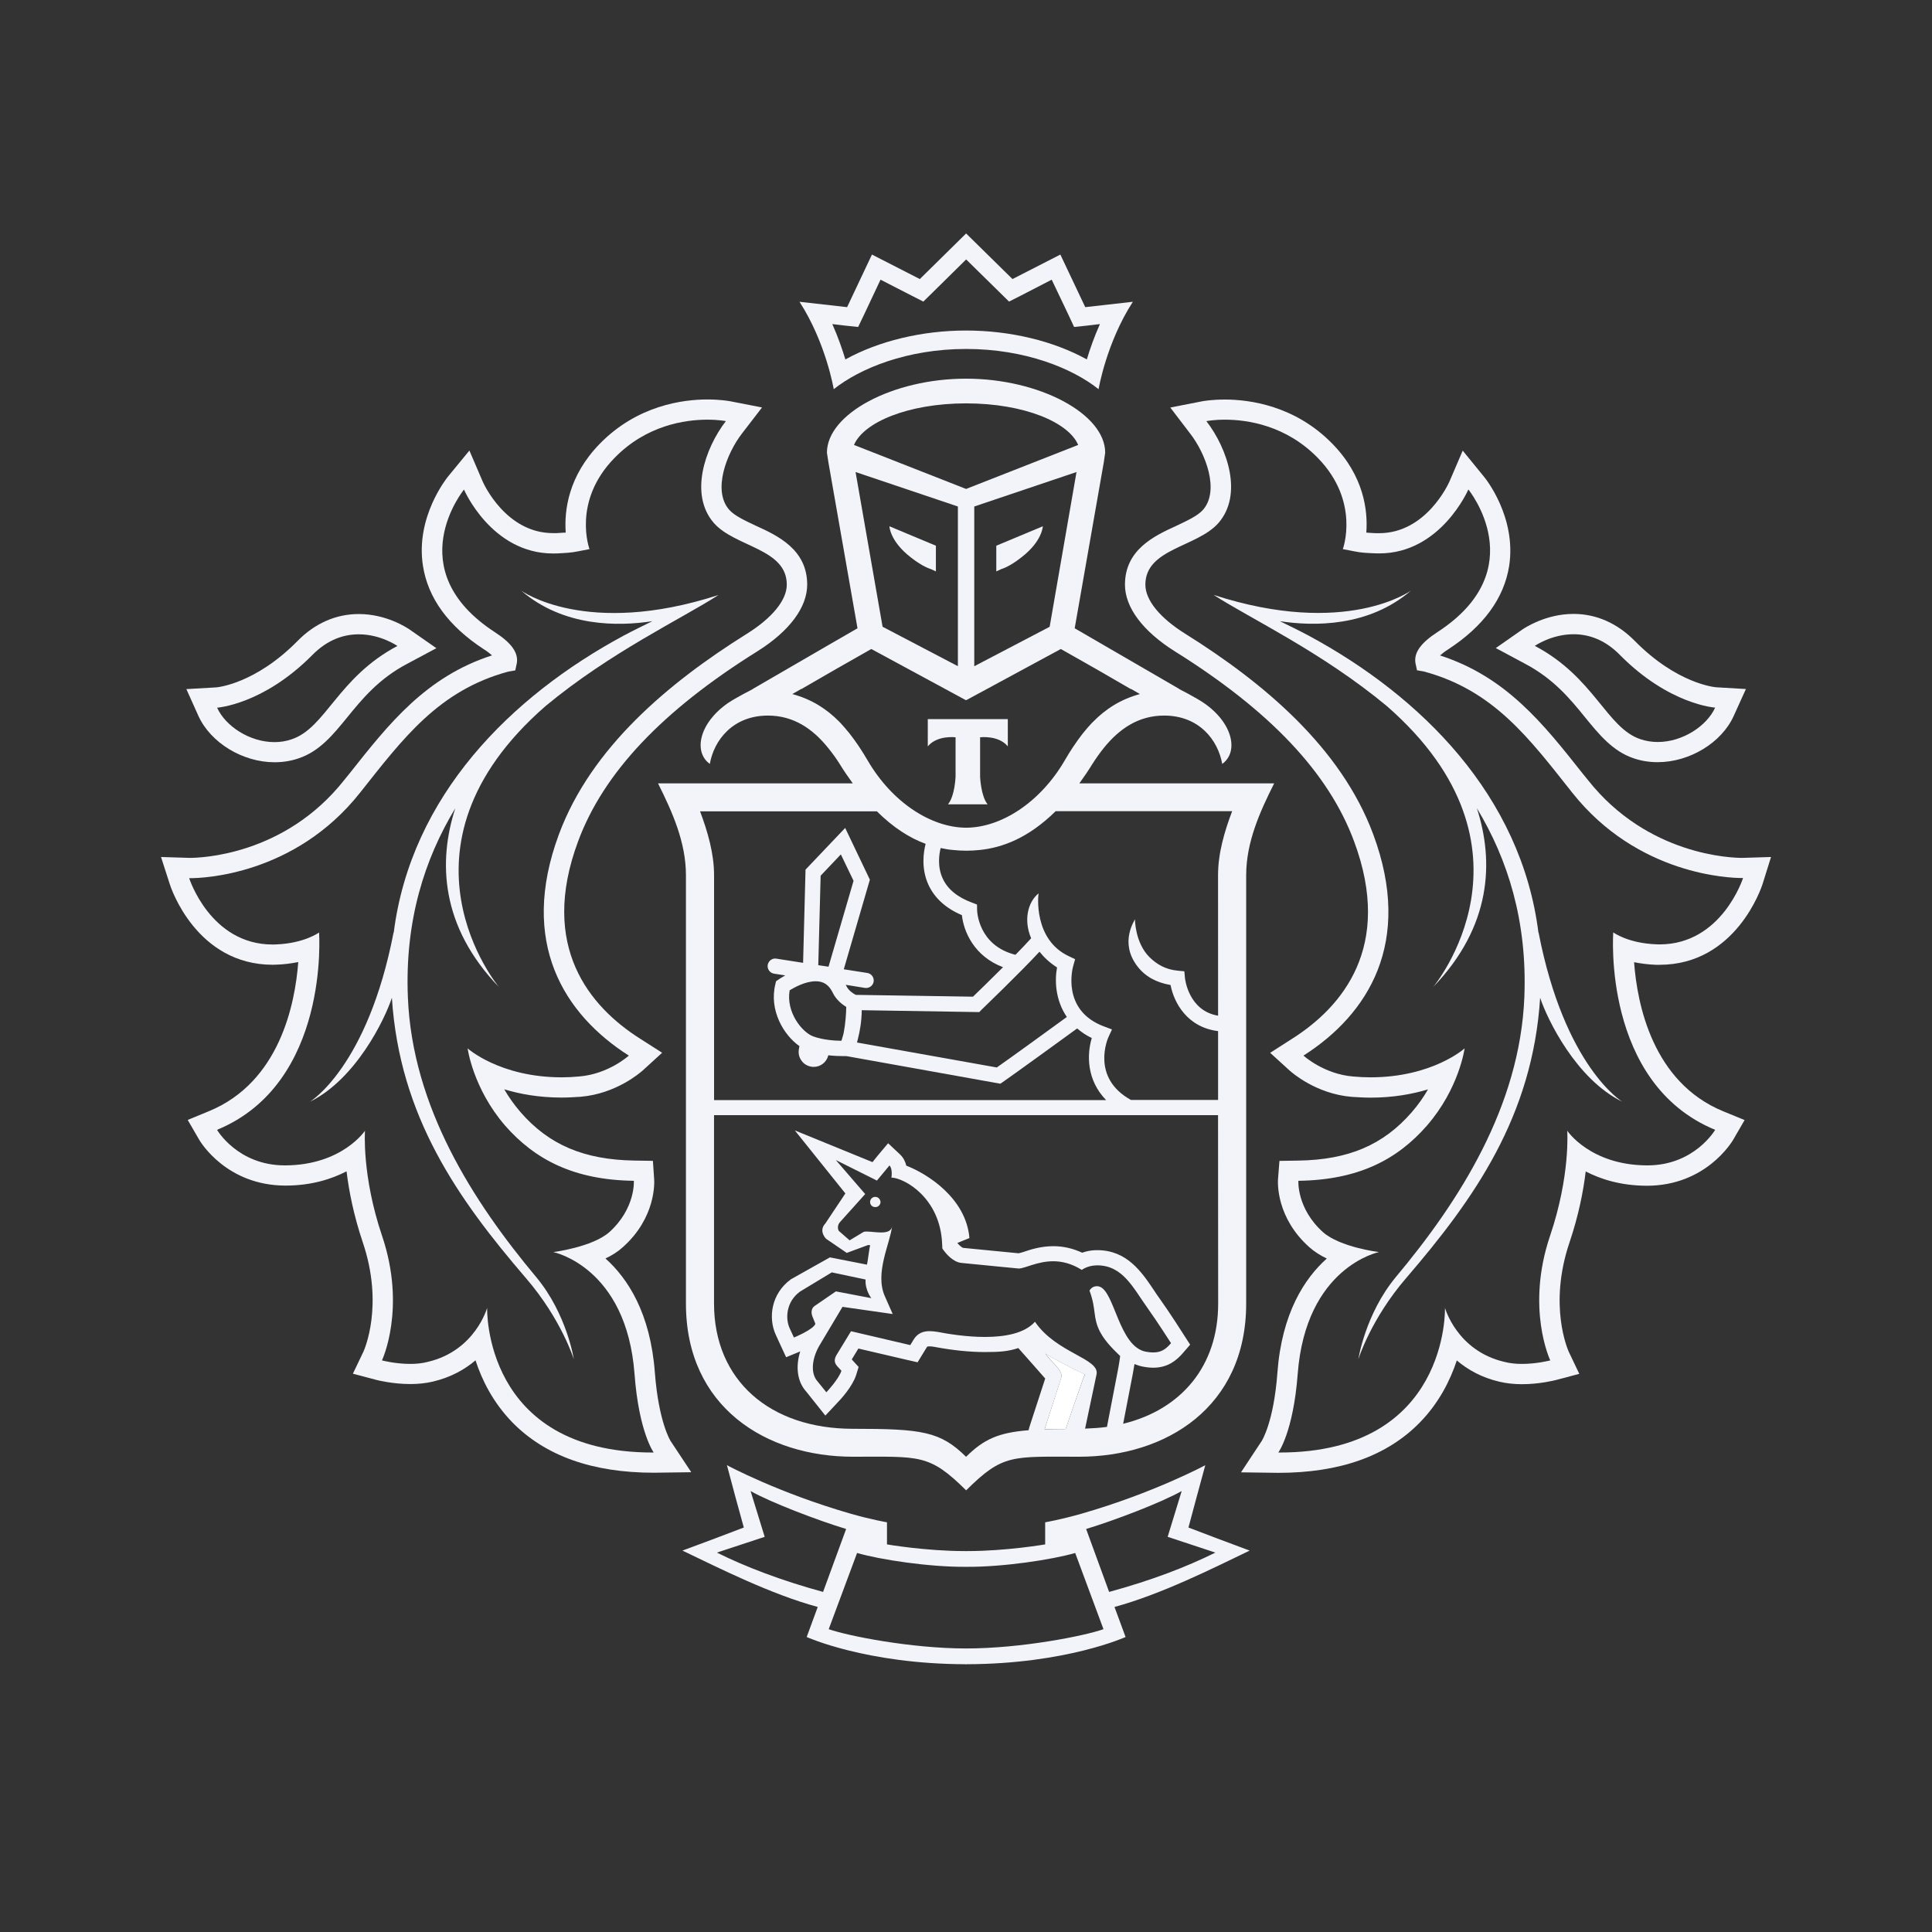 <svg width="50" height="50" viewBox="0 0 50 50" fill="none" xmlns="http://www.w3.org/2000/svg">
<rect x="0" y="0" width="50" height="50" fill="#333333" stroke="none"/>
<mask id="mask0" mask-type="alpha" maskUnits="userSpaceOnUse" x="0" y="0" width="50" height="50">
<circle cx="25" cy="25" r="25" fill="#C4C4C4"/>
</mask>
<g mask="url(#mask0)">
<path d="M27.034 36.991C27.199 36.985 27.38 36.981 27.579 36.981C27.579 36.981 28.05 35.61 28.077 35.566C27.812 35.45 27.263 35.161 27.051 35.029C27.191 35.236 27.531 35.475 27.463 35.658L27.034 36.991Z" fill="white"/>
<path d="M22.659 30.976C22.585 30.97 22.523 31.027 22.518 31.099C22.513 31.174 22.569 31.238 22.645 31.239C22.717 31.246 22.781 31.19 22.788 31.116C22.788 31.045 22.735 30.978 22.659 30.976Z" fill="#F3F4FA"/>
<path d="M31.508 39.818L30.757 39.532L30.964 38.761L31.193 37.919C31.193 37.919 29.861 38.637 27.984 39.176C27.451 39.328 27.049 39.397 27.049 39.397V39.969C27.049 39.969 26.045 40.142 25.031 40.142H25.019H25.004H24.985H24.973C23.958 40.142 22.955 39.969 22.955 39.969V39.397C22.955 39.397 22.551 39.328 22.02 39.176C20.143 38.637 18.813 37.919 18.813 37.919L19.038 38.761L19.25 39.532L18.497 39.818L17.662 40.129C18.62 40.588 19.948 41.258 21.163 41.588L20.877 42.366C20.877 42.366 22.418 43.064 24.985 43.07V43.072H24.993H25.004H25.014H25.021V43.07C27.591 43.064 29.13 42.366 29.13 42.366L28.843 41.588C30.058 41.258 31.388 40.588 32.342 40.129L31.508 39.818ZM18.553 40.181L19.79 39.773L19.425 38.588C19.969 38.895 21.191 39.356 21.898 39.57L21.301 41.199C20.209 40.9 19.3 40.552 18.553 40.181ZM25.004 42.662C23.569 42.662 21.929 42.333 21.447 42.163L22.181 40.191C22.789 40.367 24.055 40.555 24.975 40.549H24.976H25.004H25.029H25.032C25.952 40.555 27.215 40.367 27.826 40.191L28.558 42.163C28.076 42.335 26.438 42.662 25.004 42.662ZM28.704 41.199L28.109 39.57C28.818 39.356 30.037 38.895 30.582 38.588L30.219 39.773L31.454 40.181C30.706 40.552 29.801 40.9 28.704 41.199Z" fill="#F3F4FA"/>
<path d="M25.003 9.031C26.532 9.031 27.756 9.534 28.431 10.072C28.431 10.072 28.632 8.871 29.318 7.81L28.086 7.949L27.442 6.588L26.203 7.222L25.003 6.042L23.805 7.222L22.566 6.588L21.923 7.949L20.691 7.81C21.377 8.871 21.577 10.072 21.577 10.072C22.255 9.534 23.475 9.031 25.003 9.031ZM21.867 8.426L22.209 8.462L22.357 8.153L22.788 7.238L23.587 7.648L23.896 7.805L24.143 7.563L25.004 6.714L25.868 7.563L26.114 7.805L26.424 7.648L27.218 7.238L27.654 8.153L27.798 8.462L28.14 8.426L28.466 8.387C28.316 8.722 28.206 9.039 28.127 9.302C27.266 8.825 26.144 8.554 25.001 8.554C23.863 8.554 22.743 8.825 21.878 9.302C21.798 9.039 21.689 8.72 21.54 8.387L21.867 8.426Z" fill="#F3F4FA"/>
<path d="M42.946 24.969C44.925 24.969 45.586 22.968 45.614 22.883L45.834 22.179L45.092 22.202H45.089C44.827 22.202 42.645 22.145 41.098 20.19L40.951 20.009C39.94 18.731 38.981 17.517 37.268 16.963C37.317 16.919 37.388 16.863 37.485 16.801C38.394 16.206 38.924 15.484 39.057 14.646C39.251 13.384 38.442 12.379 38.406 12.338L37.855 11.662L37.511 12.464C37.488 12.515 36.909 13.799 35.692 13.799H35.602C35.518 13.794 35.439 13.791 35.36 13.784C35.403 13.211 35.297 12.323 34.489 11.492C33.517 10.49 32.323 10.34 31.698 10.34C31.364 10.34 31.142 10.38 31.119 10.384L30.287 10.547L30.8 11.219C31.203 11.737 31.568 12.693 31.135 13.193C30.997 13.351 30.713 13.48 30.44 13.61C29.879 13.866 29.114 14.222 29.114 15.131C29.114 15.719 29.573 16.334 30.405 16.857C32.869 18.396 34.388 20.002 35.044 21.776C36.059 24.503 34.735 26.059 33.449 26.877L32.872 27.247L33.377 27.707C33.444 27.766 34.062 28.307 34.975 28.386C35.148 28.397 35.314 28.407 35.469 28.407C36.054 28.407 36.552 28.315 36.957 28.193C36.845 28.387 36.709 28.585 36.536 28.784C35.801 29.631 34.896 30.017 33.596 30.036L33.112 30.044L33.074 30.526C33.069 30.623 33.033 31.517 33.885 32.277C34.015 32.394 34.173 32.491 34.337 32.571C33.76 33.087 33.173 33.986 33.059 35.527C32.964 36.813 32.655 37.289 32.652 37.294L32.117 38.104L33.083 38.117C34.678 38.117 35.9 37.679 36.746 36.813C37.246 36.3 37.532 35.721 37.702 35.208C37.98 35.444 38.338 35.65 38.805 35.759C38.983 35.8 39.177 35.823 39.386 35.823C39.836 35.823 40.213 35.728 40.256 35.718L40.872 35.555L40.599 34.983C40.58 34.937 40.065 33.79 40.619 32.153C40.858 31.445 40.979 30.811 41.038 30.317C41.427 30.518 41.946 30.685 42.619 30.687C44.145 30.687 44.818 29.554 44.849 29.507L45.15 28.987L44.592 28.758C42.773 28.008 42.37 25.993 42.29 24.902C42.454 24.933 42.642 24.962 42.854 24.969H42.946ZM44.388 29.24C44.388 29.24 43.855 30.16 42.634 30.16H42.619C41.152 30.152 40.56 29.263 40.56 29.263C40.56 29.263 40.645 30.42 40.116 31.981C39.48 33.862 40.121 35.207 40.121 35.207C40.121 35.207 39.779 35.298 39.384 35.298C39.233 35.298 39.075 35.283 38.927 35.244C37.702 34.955 37.396 33.847 37.396 33.847C37.396 33.847 37.509 37.591 33.117 37.591H33.083C33.083 37.591 33.469 37.068 33.584 35.563C33.793 32.785 35.686 32.404 35.686 32.404C35.686 32.404 34.676 32.278 34.239 31.888C33.554 31.272 33.602 30.559 33.602 30.559C35.148 30.538 36.159 30.015 36.931 29.128C37.766 28.167 37.904 27.132 37.904 27.132C37.904 27.132 37.074 27.881 35.467 27.881C35.325 27.881 35.174 27.874 35.02 27.86C34.26 27.799 33.734 27.319 33.734 27.319C35.406 26.253 36.58 24.393 35.539 21.592C34.706 19.349 32.703 17.672 30.686 16.409C30.015 15.992 29.642 15.53 29.642 15.131C29.642 14.193 30.984 14.164 31.535 13.533C32.17 12.801 31.772 11.613 31.221 10.899C31.221 10.899 31.407 10.861 31.7 10.861C32.28 10.861 33.285 11.006 34.11 11.856C35.207 12.984 34.752 14.211 34.752 14.211L35.046 14.268C35.222 14.306 35.396 14.312 35.577 14.32C35.617 14.32 35.656 14.322 35.696 14.322C37.289 14.322 38.001 12.667 38.001 12.667C38.001 12.667 39.695 14.737 37.202 16.358C36.773 16.636 36.584 16.893 36.633 17.167L36.672 17.347L36.85 17.378C38.657 17.865 39.572 19.104 40.688 20.512C42.384 22.655 44.783 22.723 45.079 22.723H45.11C45.11 22.723 44.563 24.441 42.949 24.441C42.923 24.441 42.9 24.441 42.872 24.439C42.13 24.413 41.751 24.13 41.751 24.13C41.751 24.13 41.459 28.031 44.388 29.24Z" fill="#F3F4FA"/>
<path d="M39.471 17.179C40.209 17.569 40.639 18.092 41.015 18.556C41.385 19.009 41.737 19.445 42.286 19.627C42.482 19.694 42.69 19.725 42.9 19.725C43.726 19.725 44.554 19.223 44.868 18.529L45.184 17.832L44.419 17.787C44.383 17.785 43.4 17.697 42.305 16.584C41.854 16.128 41.31 15.888 40.723 15.888C40.006 15.888 39.474 16.244 39.415 16.28L38.711 16.772L39.471 17.179ZM40.724 16.414C41.093 16.414 41.522 16.538 41.928 16.955C43.203 18.241 44.388 18.313 44.388 18.313C44.173 18.787 43.548 19.203 42.901 19.203C42.752 19.203 42.602 19.18 42.453 19.13C41.576 18.836 41.262 17.528 39.721 16.715C39.721 16.715 40.152 16.414 40.724 16.414Z" fill="#F3F4FA"/>
<path d="M39.816 24.122V24.148C39.373 20.589 36.771 18.018 33.877 16.455C33.608 16.312 33.362 16.192 33.122 16.076C34.003 16.211 35.422 16.227 36.518 15.283C36.518 15.283 34.842 16.509 31.408 15.396C32.359 16.009 34.205 16.873 35.891 18.273C40.106 21.954 37.09 25.544 37.09 25.544C38.605 23.973 38.667 22.29 38.221 20.916C39.019 22.235 39.529 23.836 39.45 25.81C39.333 28.639 37.769 31.085 36.123 33.051C35.332 34.006 35.154 35.177 35.154 35.177C35.154 35.177 35.473 34.143 36.389 33.079C38.154 31.026 39.662 28.894 39.859 25.822C40.042 26.379 40.793 27.93 41.986 28.513C41.989 28.515 40.491 27.618 39.816 24.122Z" fill="#F3F4FA"/>
<path d="M17.354 37.292C17.352 37.287 17.047 36.811 16.948 35.525C16.833 33.984 16.247 33.086 15.669 32.569C15.836 32.491 15.991 32.394 16.121 32.275C16.971 31.515 16.935 30.621 16.93 30.525L16.897 30.043L16.41 30.035C15.113 30.013 14.207 29.628 13.472 28.783C13.3 28.583 13.162 28.386 13.05 28.191C13.455 28.314 13.95 28.405 14.537 28.405C14.695 28.405 14.858 28.395 15.03 28.384C15.943 28.305 16.562 27.766 16.631 27.706L17.136 27.245L16.558 26.876C15.267 26.055 13.948 24.5 14.961 21.774C15.618 20.001 17.136 18.394 19.602 16.855C20.434 16.332 20.89 15.717 20.89 15.129C20.89 14.221 20.127 13.863 19.566 13.608C19.293 13.479 19.009 13.35 18.87 13.191C18.436 12.693 18.803 11.735 19.204 11.217L19.721 10.545L18.885 10.382C18.861 10.379 18.642 10.338 18.306 10.338C17.681 10.338 16.491 10.488 15.517 11.49C14.707 12.323 14.6 13.211 14.641 13.783C14.562 13.789 14.483 13.792 14.401 13.797H14.312C13.092 13.797 12.514 12.513 12.492 12.462L12.148 11.66L11.592 12.336C11.561 12.377 10.748 13.384 10.946 14.644C11.077 15.482 11.607 16.204 12.516 16.799C12.615 16.861 12.684 16.917 12.733 16.961C11.021 17.515 10.064 18.731 9.053 20.009L8.906 20.19C7.361 22.145 5.173 22.202 4.912 22.202L4.167 22.179L4.394 22.883C4.42 22.968 5.08 24.968 7.06 24.968L7.155 24.965C7.364 24.959 7.551 24.931 7.719 24.898C7.637 25.988 7.234 28.003 5.413 28.755L4.858 28.984L5.159 29.503C5.188 29.551 5.863 30.683 7.392 30.683C8.059 30.682 8.579 30.515 8.969 30.314C9.028 30.808 9.15 31.442 9.388 32.149C9.942 33.786 9.426 34.934 9.406 34.98L9.133 35.551L9.752 35.715C9.793 35.725 10.173 35.819 10.622 35.819C10.832 35.819 11.026 35.797 11.201 35.756C11.669 35.646 12.031 35.44 12.306 35.205C12.473 35.718 12.761 36.297 13.259 36.81C14.108 37.676 15.328 38.114 16.923 38.114L17.89 38.101L17.354 37.292ZM16.887 37.591C12.495 37.591 12.607 33.847 12.607 33.847C12.607 33.847 12.301 34.955 11.075 35.244C10.929 35.283 10.773 35.298 10.62 35.298C10.225 35.298 9.885 35.207 9.885 35.207C9.885 35.207 10.523 33.862 9.887 31.981C9.36 30.42 9.446 29.263 9.446 29.263C9.446 29.263 8.855 30.152 7.387 30.16H7.372C6.15 30.16 5.617 29.24 5.617 29.24C8.545 28.033 8.257 24.133 8.257 24.133C8.257 24.133 7.877 24.415 7.134 24.442C7.107 24.444 7.083 24.444 7.056 24.444C5.442 24.444 4.896 22.727 4.896 22.727H4.928C5.226 22.727 7.622 22.658 9.318 20.515C10.434 19.107 11.35 17.87 13.154 17.381L13.335 17.35L13.374 17.17C13.424 16.896 13.236 16.639 12.807 16.361C10.314 14.739 12.008 12.67 12.008 12.67C12.008 12.67 12.717 14.324 14.314 14.324C14.353 14.324 14.389 14.322 14.43 14.322C14.61 14.312 14.787 14.306 14.961 14.268L15.256 14.211C15.256 14.211 14.8 12.983 15.899 11.856C16.724 11.005 17.729 10.861 18.308 10.861C18.602 10.861 18.785 10.898 18.785 10.898C18.236 11.614 17.838 12.8 18.473 13.533C19.022 14.162 20.362 14.193 20.362 15.131C20.362 15.528 19.989 15.992 19.318 16.409C17.3 17.672 15.297 19.349 14.465 21.592C13.425 24.393 14.598 26.251 16.274 27.319C16.274 27.319 15.748 27.799 14.986 27.859C14.832 27.874 14.682 27.881 14.537 27.881C12.932 27.881 12.102 27.132 12.102 27.132C12.102 27.132 12.24 28.167 13.07 29.128C13.847 30.015 14.858 30.538 16.404 30.559C16.404 30.559 16.453 31.271 15.769 31.888C15.33 32.276 14.32 32.404 14.32 32.404C14.32 32.404 16.215 32.785 16.422 35.563C16.535 37.068 16.918 37.591 16.918 37.591H16.887Z" fill="#F3F4FA"/>
<path d="M7.104 19.727C7.316 19.727 7.523 19.696 7.719 19.629C8.272 19.447 8.622 19.011 8.992 18.558C9.37 18.094 9.796 17.571 10.534 17.181L11.294 16.775L10.589 16.284C10.53 16.246 10 15.891 9.285 15.891C8.696 15.891 8.15 16.13 7.701 16.588C6.606 17.699 5.624 17.789 5.588 17.79L4.823 17.834L5.137 18.532C5.453 19.223 6.28 19.727 7.104 19.727ZM8.078 16.957C8.486 16.54 8.915 16.416 9.285 16.416C9.854 16.416 10.285 16.717 10.285 16.717C8.745 17.532 8.43 18.838 7.55 19.132C7.405 19.183 7.254 19.206 7.104 19.206C6.458 19.206 5.833 18.79 5.619 18.315C5.619 18.313 6.803 18.241 8.078 16.957Z" fill="#F3F4FA"/>
<path d="M10.556 25.812C10.474 23.838 10.984 22.237 11.783 20.918C11.337 22.292 11.398 23.976 12.914 25.546C12.914 25.546 9.898 21.956 14.115 18.276C15.802 16.875 17.647 16.011 18.596 15.398C15.164 16.511 13.488 15.285 13.488 15.285C14.583 16.23 16.003 16.213 16.884 16.076C16.646 16.192 16.396 16.313 16.131 16.455C13.233 18.019 10.633 20.59 10.188 24.149V24.121C9.515 27.616 8.019 28.514 8.019 28.514C9.209 27.93 9.959 26.381 10.142 25.822C10.341 28.894 11.849 31.027 13.613 33.08C14.529 34.143 14.851 35.178 14.851 35.178C14.851 35.178 14.672 34.006 13.878 33.052C12.235 31.089 10.671 28.641 10.556 25.812Z" fill="#F3F4FA"/>
<path d="M24.011 18.61V19.316C24.256 19.02 24.73 19.081 24.73 19.081V20.099C24.73 20.099 24.713 20.599 24.534 20.816H25.047H25.559C25.383 20.6 25.365 20.099 25.365 20.099V19.081C25.365 19.081 25.838 19.02 26.082 19.316V18.61H25.047H24.011Z" fill="#F3F4FA"/>
<path d="M23.57 14.424C23.897 14.682 24.087 14.724 24.093 14.729L24.221 14.788V14.123L23.018 13.62C23.018 13.621 23.029 14.005 23.57 14.424Z" fill="#F3F4FA"/>
<path d="M26.434 14.424C26.978 14.005 26.988 13.62 26.988 13.62L25.784 14.123V14.788L25.911 14.729C25.919 14.724 26.107 14.682 26.434 14.424Z" fill="#F3F4FA"/>
<path d="M28.602 11.716C28.602 10.707 26.893 9.8 25.007 9.8H25.006H25.001H24.996C23.109 9.8 21.401 10.707 21.401 11.716L21.439 11.964L22.192 16.26L21.435 16.697L19.478 17.832H19.485C19.485 17.832 19.044 18.056 18.84 18.195C18.095 18.71 17.938 19.46 18.37 19.77C18.477 19.159 18.964 18.519 19.875 18.519C20.531 18.519 21.031 18.855 21.435 19.36C21.539 19.488 21.638 19.623 21.73 19.77C21.843 19.955 21.957 20.117 22.07 20.274H17.03C17.4 21.014 17.752 21.798 17.752 22.65V33.736C17.752 36.419 19.829 37.7 22.075 37.7C23.812 37.7 24.045 37.622 25.004 38.57C25.958 37.62 26.191 37.7 27.929 37.7C30.177 37.7 32.251 36.419 32.251 33.736V22.65C32.251 21.798 32.603 21.014 32.975 20.274H27.933C28.045 20.119 28.158 19.955 28.272 19.77C28.365 19.623 28.462 19.488 28.564 19.36C28.972 18.854 29.47 18.519 30.127 18.519C31.038 18.519 31.523 19.158 31.631 19.77C32.064 19.46 31.907 18.71 31.158 18.195C30.957 18.056 30.516 17.832 30.516 17.832H30.523L28.566 16.697L27.813 16.26L28.566 11.964L28.602 11.716ZM22.142 12.216L24.79 13.108V17.241L22.841 16.22L22.142 12.216ZM22.69 20.994C23.124 21.424 23.55 21.691 23.955 21.838C23.902 22.045 23.833 22.473 24.029 22.9C24.188 23.243 24.478 23.508 24.894 23.684C24.94 24.109 25.209 24.748 25.958 25.031C25.63 25.359 25.311 25.668 25.181 25.794L22.147 25.747C22.078 25.712 21.962 25.636 21.909 25.526C21.902 25.511 21.892 25.503 21.888 25.487L22.383 25.567C22.394 25.569 22.404 25.569 22.414 25.569C22.509 25.569 22.593 25.503 22.61 25.405C22.626 25.296 22.552 25.196 22.445 25.18L21.837 25.085L22.512 22.766L21.873 21.427L20.847 22.506L20.784 24.918L20.095 24.81C19.988 24.789 19.886 24.867 19.868 24.974C19.852 25.08 19.924 25.18 20.033 25.199L20.322 25.243C20.218 25.302 20.151 25.348 20.143 25.354L20.084 25.395L20.067 25.467C19.899 26.144 20.279 26.786 20.689 27.073L20.674 27.159C20.658 27.263 20.68 27.364 20.743 27.449C20.802 27.536 20.894 27.588 20.996 27.606C21.018 27.61 21.041 27.611 21.06 27.611C21.238 27.611 21.393 27.489 21.437 27.311C21.59 27.328 21.73 27.332 21.825 27.332H21.906L25.887 28.046L25.954 28.002C26.272 27.781 27.48 26.905 27.877 26.616C27.985 26.709 28.107 26.794 28.255 26.864C28.127 27.293 28.119 27.951 28.627 28.471H18.48V22.651C18.48 22.088 18.314 21.521 18.118 20.998H22.69V20.994ZM27.61 26.319C27.207 26.613 26.172 27.364 25.797 27.626L22.179 26.98C22.187 26.948 22.195 26.917 22.203 26.884C22.251 26.698 22.299 26.443 22.302 26.144L25.343 26.193L25.4 26.134C25.446 26.088 26.41 25.163 26.902 24.63C27.018 24.776 27.165 24.915 27.356 25.037C27.29 25.39 27.318 25.894 27.61 26.319ZM21.554 25.696C21.639 25.874 21.794 25.993 21.901 26.06C21.898 26.227 21.881 26.487 21.837 26.716C21.827 26.766 21.814 26.814 21.799 26.861C21.791 26.89 21.782 26.915 21.776 26.935C21.616 26.935 21.302 26.915 21.046 26.822C20.761 26.717 20.337 26.199 20.436 25.629C20.559 25.554 20.843 25.395 21.11 25.395C21.315 25.394 21.455 25.49 21.554 25.696ZM21.177 24.979L21.238 22.663L21.761 22.112L22.09 22.795L21.442 25.018L21.177 24.979ZM27.578 36.983C27.38 36.983 27.198 36.986 27.033 36.993L27.464 35.661C27.532 35.476 27.191 35.239 27.051 35.032C27.263 35.164 27.813 35.453 28.078 35.57C28.049 35.612 27.578 36.983 27.578 36.983ZM28.929 35.47L28.648 36.928C28.469 36.952 28.278 36.965 28.082 36.973L28.378 35.571C28.467 35.154 27.341 35.025 26.785 34.207C26.514 34.511 26.002 34.6 25.489 34.6C25.02 34.6 24.552 34.525 24.267 34.47C24.195 34.458 24.126 34.45 24.058 34.45C23.894 34.45 23.744 34.501 23.641 34.674L23.558 34.811L22.024 34.452L21.642 35.079C21.588 35.181 21.585 35.267 21.672 35.362L21.776 35.475C21.705 35.697 21.386 36.032 21.386 36.032L21.157 35.749C20.977 35.548 21.006 35.182 21.195 34.842L21.804 33.821L23.103 34.007L22.901 33.55C22.629 32.945 23.042 32.175 23.086 31.733C23.072 31.866 22.948 31.896 22.803 31.896C22.672 31.896 22.526 31.872 22.429 31.872C22.391 31.872 22.358 31.875 22.34 31.888L21.988 32.1L21.71 31.857C21.677 31.809 21.666 31.7 21.748 31.618L22.391 30.902L21.631 30.022L22.695 30.553L23.019 30.162C23.108 30.249 23.07 30.476 23.07 30.476C23.402 30.484 24.333 30.996 24.382 32.188C24.386 32.224 24.386 32.265 24.386 32.304C24.386 32.304 24.394 32.319 24.41 32.344C24.476 32.434 24.657 32.664 24.887 32.685L26.357 32.829H26.364C26.525 32.829 26.846 32.641 27.257 32.641C27.48 32.641 27.73 32.698 27.997 32.865C27.997 32.865 28.13 32.761 28.347 32.749C28.364 32.747 28.382 32.747 28.398 32.747C29.058 32.747 29.331 33.339 29.684 33.831C29.951 34.205 30.306 34.761 30.306 34.761C30.174 34.916 30.052 35.001 29.849 35.001C29.793 35.001 29.729 34.996 29.659 34.983C28.952 34.854 28.85 33.409 28.447 33.295C28.426 33.288 28.403 33.287 28.383 33.287C28.253 33.287 28.196 33.401 28.196 33.401C28.38 33.893 28.273 34.092 28.471 34.471C28.619 34.752 28.882 34.985 28.99 35.094C28.99 35.097 28.961 35.31 28.929 35.47ZM21.034 34.091L21.102 34.259C21.057 34.406 20.547 34.615 20.547 34.615L20.437 34.377C20.32 34.122 20.345 33.692 20.7 33.429L21.526 32.929L22.401 33.114C22.384 33.39 22.55 33.596 22.55 33.596L21.633 33.421L21.083 33.798C20.991 33.862 20.985 33.981 21.034 34.091ZM29.067 36.847L29.319 35.543C29.332 35.467 29.349 35.377 29.36 35.302C29.431 35.331 29.506 35.355 29.589 35.37C29.683 35.388 29.77 35.396 29.849 35.396C30.233 35.396 30.457 35.195 30.607 35.024L30.801 34.8L30.643 34.555C30.628 34.53 30.279 33.981 30.01 33.605C29.957 33.532 29.906 33.458 29.855 33.378C29.549 32.924 29.166 32.354 28.398 32.354L28.329 32.355C28.203 32.363 28.094 32.388 28.007 32.42C27.765 32.308 27.517 32.251 27.259 32.251C26.941 32.251 26.673 32.337 26.495 32.398C26.445 32.412 26.398 32.429 26.362 32.435L24.927 32.295C24.909 32.291 24.849 32.257 24.779 32.172V32.166L25.089 32.041C25.002 31.014 24.009 30.381 23.455 30.167C23.43 30.064 23.381 29.961 23.294 29.878L22.984 29.587L22.713 29.91L22.58 30.076L20.57 29.255L21.878 30.886L21.361 31.662C21.172 31.862 21.381 32.061 21.381 32.061L21.914 32.425L22.466 32.221C22.486 32.221 22.503 32.226 22.521 32.228C22.494 32.311 22.46 32.638 22.437 32.729L21.478 32.541L20.47 33.107C19.952 33.484 19.881 34.11 20.074 34.538L20.186 34.782L20.345 35.125L20.697 34.98C20.702 34.978 20.707 34.976 20.71 34.973C20.584 35.375 20.635 35.758 20.861 36.009L21.075 36.277L21.36 36.635L21.672 36.302C21.764 36.21 22.062 35.878 22.154 35.594L22.221 35.377L22.069 35.21L22.044 35.181L22.215 34.9L23.466 35.192L23.747 35.256L23.897 35.011L23.979 34.877C23.994 34.849 23.999 34.844 24.057 34.844C24.101 34.844 24.145 34.849 24.193 34.859C24.665 34.947 25.101 34.991 25.487 34.991C25.862 34.991 26.086 34.976 26.354 34.888C26.354 34.888 27.027 35.646 27.05 35.676L26.639 36.937L26.62 37.014C25.841 37.076 25.461 37.246 25.002 37.702C24.336 37.045 23.864 36.977 22.073 36.977C19.931 36.977 18.479 35.728 18.479 33.734V28.86H31.523L31.526 33.734C31.528 35.352 30.572 36.48 29.067 36.847ZM31.888 20.994C31.689 21.517 31.523 22.084 31.523 22.648L31.524 26.286C30.76 26.158 30.669 25.34 30.666 25.304L30.651 25.137L30.487 25.122C30.154 25.091 29.934 24.951 29.748 24.771C29.373 24.398 29.372 23.794 29.373 23.789C29.368 23.82 28.961 24.387 29.434 25.006C29.633 25.268 29.921 25.428 30.294 25.492C30.381 25.946 30.722 26.587 31.524 26.685V28.466H29.268C28.227 27.891 28.668 26.877 28.689 26.835L28.778 26.642L28.579 26.567C27.453 26.152 27.762 25.034 27.778 24.987L27.824 24.823L27.671 24.751C26.74 24.323 26.867 23.168 26.879 23.12C26.593 23.351 26.489 23.822 26.686 24.282C26.579 24.403 26.436 24.55 26.28 24.71C25.316 24.467 25.287 23.586 25.287 23.545L25.285 23.41L25.159 23.361C24.782 23.222 24.524 23.014 24.397 22.735C24.254 22.426 24.305 22.102 24.344 21.947C24.455 21.972 24.565 21.99 24.67 21.998C24.779 22.009 24.89 22.016 25.002 22.016H25.009H25.017C25.129 22.016 25.239 22.009 25.348 21.998C25.948 21.939 26.62 21.682 27.321 20.993H31.888V20.994ZM28.372 17.317L29.263 17.832H29.276L29.5 17.962C28.997 18.1 28.612 18.35 28.29 18.679C28.278 18.689 28.267 18.702 28.255 18.713C28.181 18.792 28.107 18.877 28.038 18.963C28.025 18.98 28.012 18.997 27.997 19.015C27.928 19.104 27.864 19.194 27.801 19.288C27.791 19.305 27.78 19.321 27.768 19.336C27.694 19.445 27.624 19.563 27.553 19.684C26.918 20.771 25.905 21.419 25.004 21.421C24.104 21.419 23.091 20.771 22.457 19.684C22.387 19.566 22.318 19.452 22.244 19.341C22.23 19.319 22.216 19.298 22.203 19.28C22.141 19.19 22.078 19.102 22.014 19.019C21.998 18.996 21.983 18.978 21.966 18.958C21.898 18.875 21.827 18.792 21.756 18.715C21.741 18.703 21.731 18.689 21.717 18.675C21.393 18.347 21.009 18.099 20.505 17.962L20.732 17.832H20.741L21.633 17.317L22.549 16.796L24.996 18.12L25.001 18.115L25.007 18.12L27.454 16.796L28.372 17.317ZM27.165 16.221L25.214 17.242V13.108L27.86 12.216L27.165 16.221ZM25.002 12.654L22.101 11.515C22.348 10.934 23.486 10.441 25.002 10.439C26.52 10.441 27.658 10.934 27.903 11.515L25.002 12.654Z" fill="#F3F4FA"/>
</g>
</svg>
